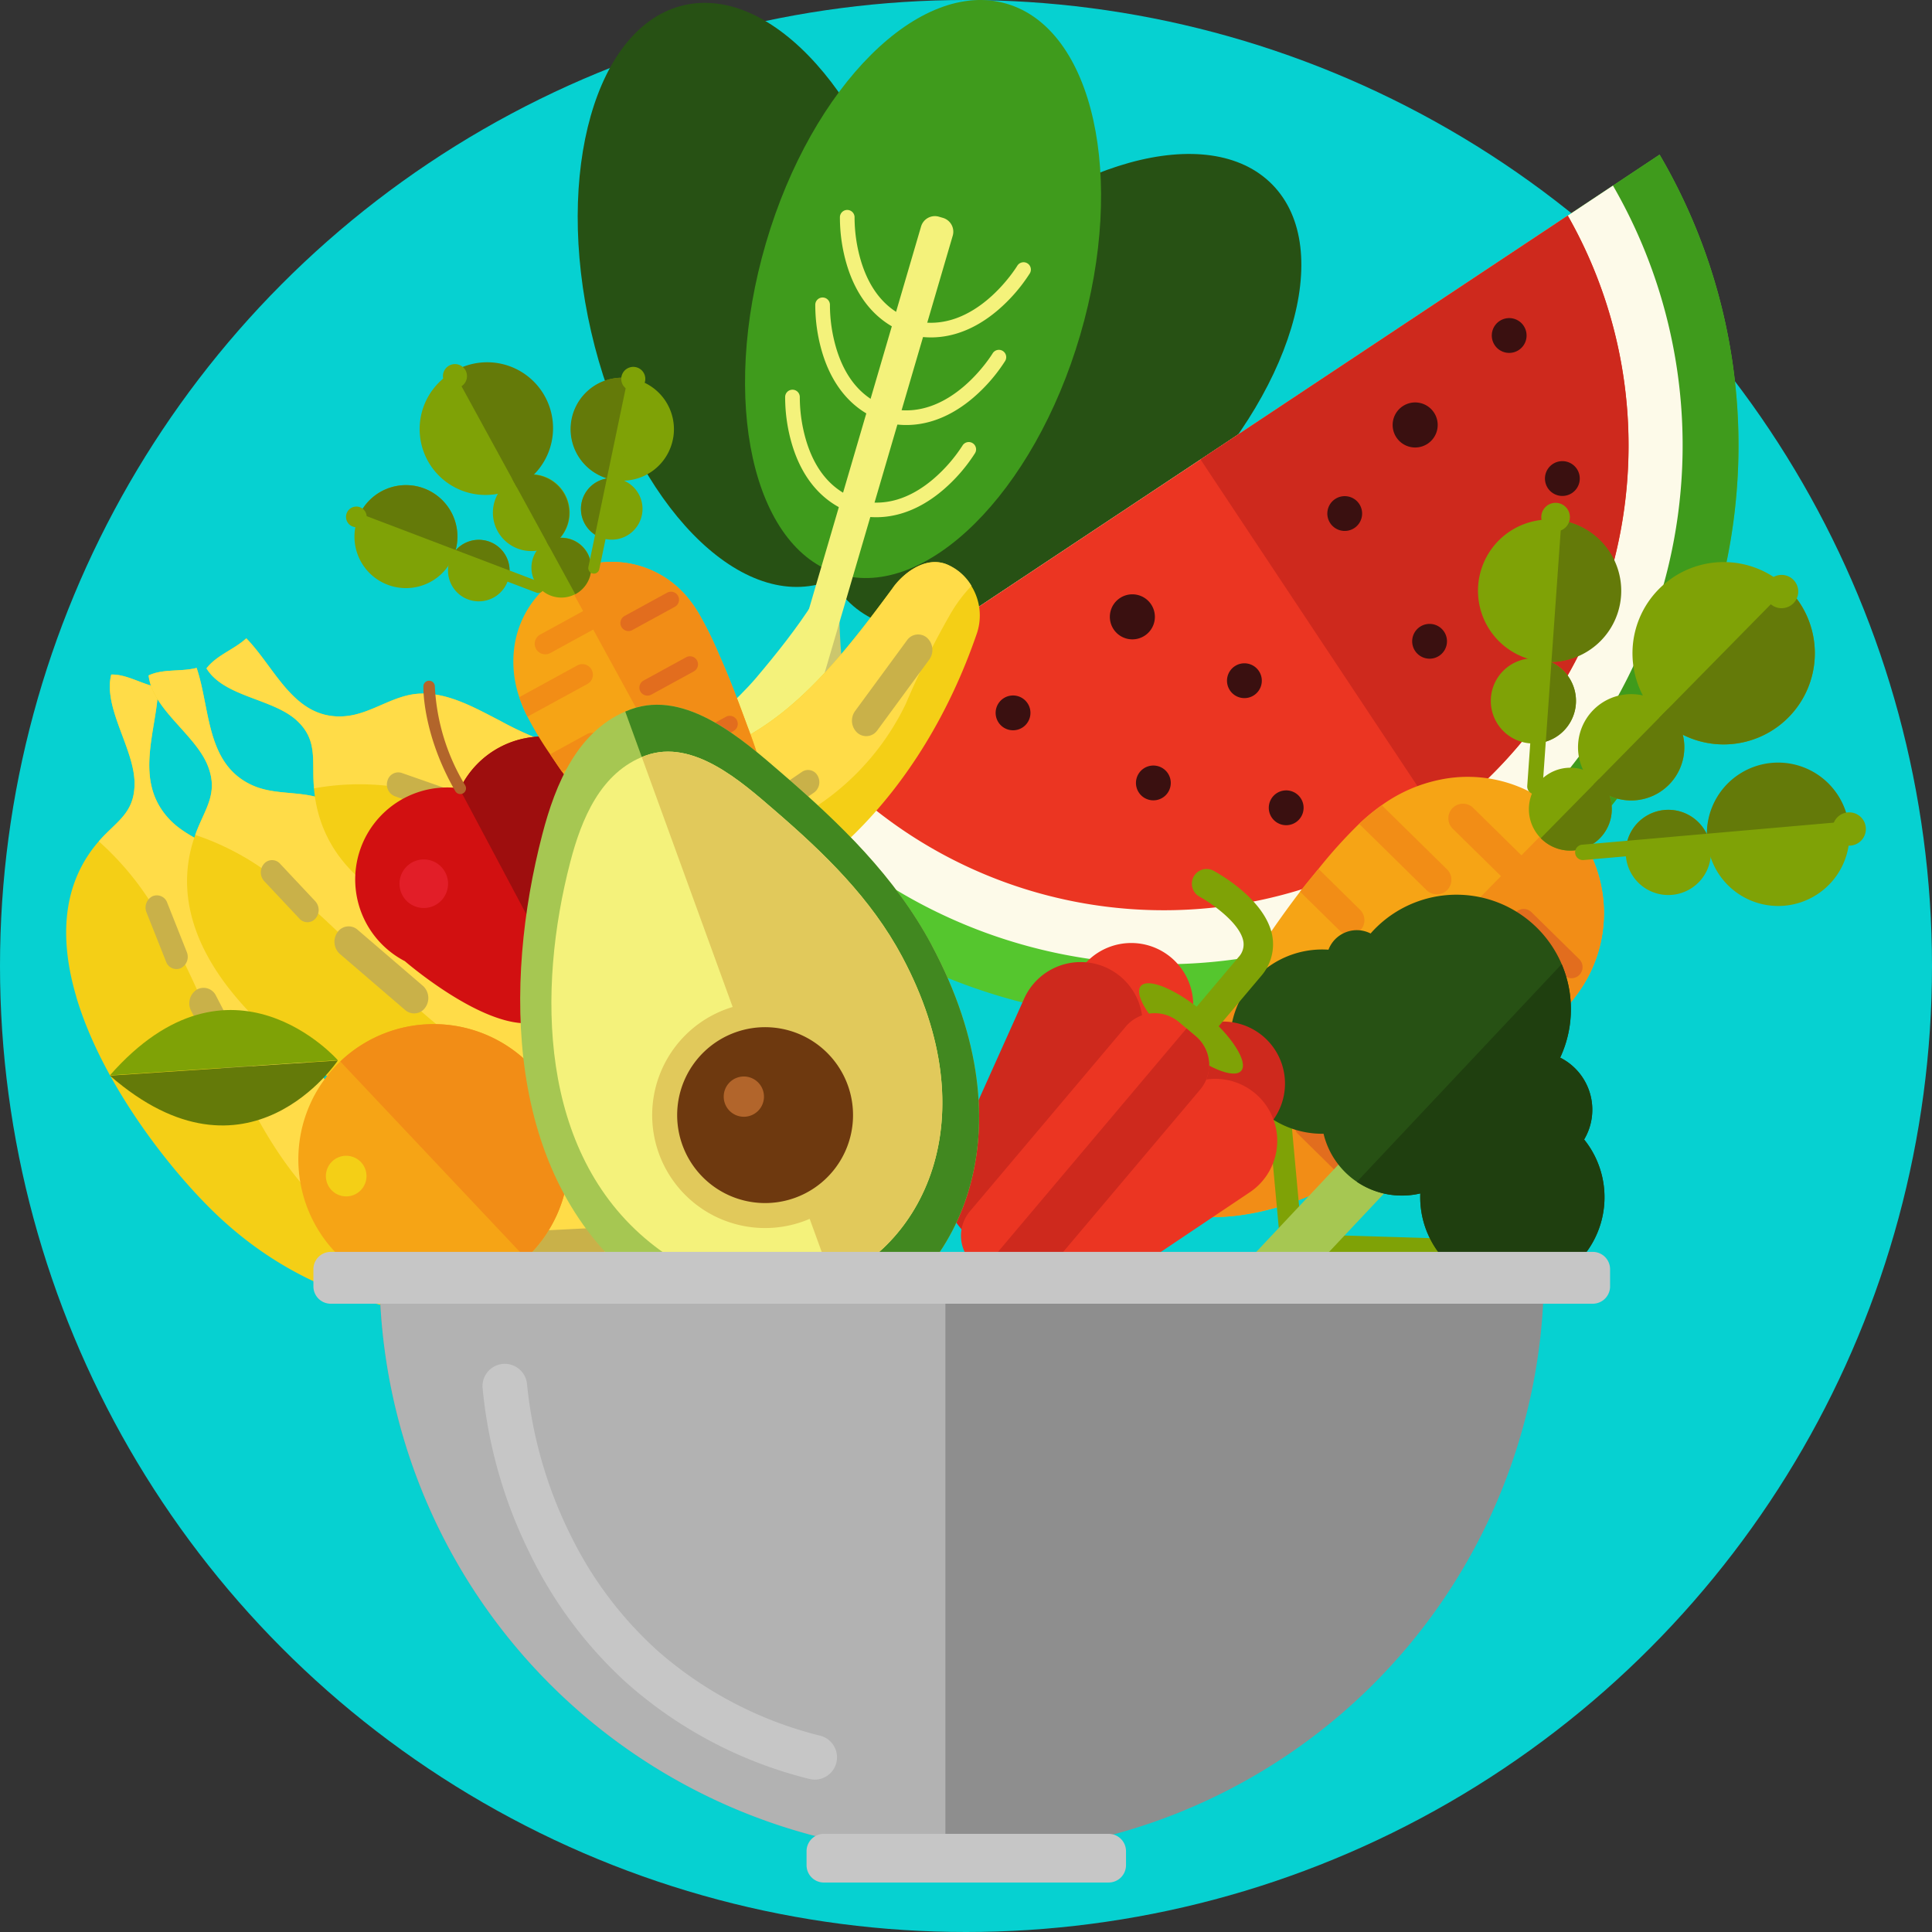 <svg xmlns="http://www.w3.org/2000/svg" xmlns:xlink="http://www.w3.org/1999/xlink" width="217" height="217" viewBox="0 0 217 217">
  <rect x="0" y="0" width="217" height="217" fill="#333333" stroke="none"/>
  <defs>
    <clipPath id="clip-path">
      <rect id="Rectángulo_345008" data-name="Rectángulo 345008" width="202.139" height="211.444" fill="none"/>
    </clipPath>
  </defs>
  <g id="Grupo_984345" data-name="Grupo 984345" transform="translate(-387 -9808)">
    <circle id="Elipse_5887" data-name="Elipse 5887" cx="108.5" cy="108.5" r="108.5" transform="translate(387 9808)" fill="#06d1d1"/>
    <g id="Grupo_984292" data-name="Grupo 984292" transform="translate(394.431 9808)">
      <g id="Grupo_984291" data-name="Grupo 984291" clip-path="url(#clip-path)">
        <path id="Trazado_725215" data-name="Trazado 725215" d="M124.475,57.245c-13.184,12.9-29.629,17.461-36.731,10.2s-2.172-23.6,11.011-36.5,29.629-17.461,36.732-10.2,2.172,23.6-11.012,36.5" fill="#275114"/>
        <path id="Trazado_725216" data-name="Trazado 725216" d="M58.964,37.25c4.14,17.971,15.52,30.69,25.418,28.41s14.566-18.7,10.427-36.667S79.289-1.7,69.391.583,54.824,19.279,58.964,37.25" fill="#275114"/>
        <path id="Trazado_725217" data-name="Trazado 725217" d="M113.894,37.634c-5.186,17.7-17.291,29.728-27.039,26.872S73.409,44.988,78.6,27.291,95.886-2.437,105.634.419s13.446,19.518,8.26,37.215" fill="#3f9b1c"/>
        <path id="Trazado_725218" data-name="Trazado 725218" d="M94.44,37.431l-.045-.014C91.183,36.275,88.869,33.64,87.7,29.8a18.664,18.664,0,0,1-.793-5.421.823.823,0,0,1,1.646.049,17.261,17.261,0,0,0,.735,4.937c1.025,3.348,2.928,5.537,5.654,6.506a.823.823,0,0,1-.506,1.565" fill="#f4f27b"/>
        <path id="Trazado_725219" data-name="Trazado 725219" d="M94.854,37.63a.823.823,0,0,1,.419-1.591c6.81,1.585,11.507-6.106,11.554-6.184a.823.823,0,1,1,1.412.846,18.679,18.679,0,0,1-3.593,4.137c-3.056,2.607-6.426,3.577-9.746,2.8l-.046-.012" fill="#f4f27b"/>
        <path id="Trazado_725220" data-name="Trazado 725220" d="M91.669,47.27a.4.4,0,0,1-.045-.015c-3.212-1.141-5.526-3.776-6.692-7.621a18.687,18.687,0,0,1-.792-5.421.823.823,0,0,1,1.646.049,17.264,17.264,0,0,0,.735,4.937c1.025,3.348,2.928,5.537,5.654,6.5a.823.823,0,0,1-.506,1.566" fill="#f4f27b"/>
        <path id="Trazado_725221" data-name="Trazado 725221" d="M92.084,47.469a.823.823,0,0,1,.419-1.591c6.81,1.585,11.507-6.106,11.554-6.184a.823.823,0,0,1,1.412.846,18.679,18.679,0,0,1-3.593,4.137c-3.056,2.607-6.426,3.577-9.746,2.8l-.046-.012" fill="#f4f27b"/>
        <path id="Trazado_725222" data-name="Trazado 725222" d="M88.285,57.627a.4.4,0,0,1-.045-.015c-3.212-1.141-5.526-3.776-6.691-7.621a18.668,18.668,0,0,1-.793-5.421.823.823,0,0,1,1.646.049,17.288,17.288,0,0,0,.735,4.937c1.025,3.348,2.928,5.537,5.654,6.505a.823.823,0,0,1-.506,1.566" fill="#f4f27b"/>
        <path id="Trazado_725223" data-name="Trazado 725223" d="M88.7,57.826a.823.823,0,0,1,.419-1.591c2.818.656,5.6-.16,8.271-2.425a17.28,17.28,0,0,0,3.283-3.76.823.823,0,0,1,1.412.847,18.679,18.679,0,0,1-3.593,4.137c-3.056,2.607-6.426,3.577-9.746,2.8l-.046-.012" fill="#f4f27b"/>
        <path id="Trazado_725224" data-name="Trazado 725224" d="M88.488,57.916c-.006.022-12.99,44.33-12.99,44.33-4.388-1.916-6.906-4.464-8.327-8.978C64.977,86.3,73.347,81.039,77.485,76.146c4.652-5.5,8.951-11.227,11-18.23" fill="#f4f27b"/>
        <path id="Trazado_725225" data-name="Trazado 725225" d="M88.253,57.844c-.006.022-12.989,44.33-12.989,44.33,4.728.756,8.223-.03,11.856-3.064,5.608-4.683,1.4-13.628.557-19.981-.947-7.141-1.476-14.282.576-21.285" fill="#ccc76d"/>
        <path id="Trazado_725226" data-name="Trazado 725226" d="M75.324,103.522l-.462-.135a1.617,1.617,0,0,1-1.093-2L96.024,25.433a1.617,1.617,0,0,1,2-1.094l.462.135a1.616,1.616,0,0,1,1.093,2L77.325,102.428a1.618,1.618,0,0,1-2,1.094" fill="#f4f27b"/>
        <path id="Trazado_725227" data-name="Trazado 725227" d="M71.578,88.684A64.559,64.559,0,0,0,178.971,17.369Z" fill="#55c62e"/>
        <path id="Trazado_725228" data-name="Trazado 725228" d="M127.03,51.861l33.7,50.744a64.561,64.561,0,0,0,18.244-85.236Z" fill="#3f9b1c"/>
        <path id="Trazado_725229" data-name="Trazado 725229" d="M76.815,85.206a58.283,58.283,0,0,0,96.919-64.36Z" fill="#fdfae9"/>
        <path id="Trazado_725230" data-name="Trazado 725230" d="M81.892,81.835a52.2,52.2,0,0,0,86.765-57.617Z" fill="#eb3522"/>
        <path id="Trazado_725231" data-name="Trazado 725231" d="M127.413,51.607,154.26,92.036a52.209,52.209,0,0,0,14.4-67.818Z" fill="#ce291d"/>
        <path id="Trazado_725232" data-name="Trazado 725232" d="M107.981,78.988a1.955,1.955,0,1,1-2.709-.547,1.956,1.956,0,0,1,2.709.547" fill="#3a1010"/>
        <path id="Trazado_725233" data-name="Trazado 725233" d="M133.968,75.375a1.955,1.955,0,1,1-2.71-.547,1.954,1.954,0,0,1,2.71.547" fill="#3a1010"/>
        <path id="Trazado_725234" data-name="Trazado 725234" d="M96.351,80.317a1.955,1.955,0,1,1-2.709-.547,1.956,1.956,0,0,1,2.709.547" fill="#3a1010"/>
        <path id="Trazado_725235" data-name="Trazado 725235" d="M163.705,36.6A1.954,1.954,0,1,1,161,36.055a1.954,1.954,0,0,1,2.709.547" fill="#3a1010"/>
        <path id="Trazado_725236" data-name="Trazado 725236" d="M169.68,52.667a1.955,1.955,0,1,1-2.709-.547,1.956,1.956,0,0,1,2.709.547" fill="#3a1010"/>
        <path id="Trazado_725237" data-name="Trazado 725237" d="M154.766,70.949a1.954,1.954,0,1,1-2.709-.547,1.954,1.954,0,0,1,2.709.547" fill="#3a1010"/>
        <path id="Trazado_725238" data-name="Trazado 725238" d="M145.235,56.6a1.954,1.954,0,1,1-2.709-.547,1.956,1.956,0,0,1,2.709.547" fill="#3a1010"/>
        <path id="Trazado_725239" data-name="Trazado 725239" d="M123.743,86.858a1.955,1.955,0,1,1-2.711-.547,1.957,1.957,0,0,1,2.711.547" fill="#3a1010"/>
        <path id="Trazado_725240" data-name="Trazado 725240" d="M138.661,89.649a1.955,1.955,0,1,1-2.71-.547,1.954,1.954,0,0,1,2.71.547" fill="#3a1010"/>
        <path id="Trazado_725241" data-name="Trazado 725241" d="M121.862,67.884a2.529,2.529,0,1,1-3.506-.708,2.528,2.528,0,0,1,3.506.708" fill="#3a1010"/>
        <path id="Trazado_725242" data-name="Trazado 725242" d="M153.626,46.331a2.53,2.53,0,1,1-3.506-.707,2.53,2.53,0,0,1,3.506.707" fill="#3a1010"/>
        <path id="Trazado_725243" data-name="Trazado 725243" d="M1.148,111.986C-.762,105.551-.559,99.178,3.836,94.3c1.9-2.106,3.883-3.044,3.846-6.383C7.639,84.064,4.126,79.5,5.065,75.763c1.8-.037,3.487,1.136,5.286,1.432-.169,4.939-2.844,10.478,1.238,14.82,2.109,2.242,5.215,2.819,7.269,5.167,2.215,2.531,2.988,6.133,3.839,9.388a45.2,45.2,0,0,0,7.309,16.1c8.163,10.712,20.2,10.659,32.01,10.095,1.542-.152,4.924.386,5.91,3.226a6.3,6.3,0,0,1-3.3,7.9c-15.974,6.532-34.044,5.248-47.332-7.093-5.37-4.986-13.23-14.968-16.151-24.807" fill="#f4cf16"/>
        <path id="Trazado_725244" data-name="Trazado 725244" d="M64.514,139.936A79.953,79.953,0,0,0,54,142.525c-8.187,2.252-17.076-.3-23.742-5.781-5.385-4.43-8.867-10.832-11.84-17.286-2.884-6.258-5.4-12.787-9.18-18.5A32.664,32.664,0,0,0,3.668,94.5c.056-.065.111-.131.168-.195,1.9-2.106,3.883-3.044,3.846-6.383C7.639,84.065,4.126,79.5,5.065,75.764c1.8-.037,3.487,1.136,5.286,1.432-.17,4.938-2.844,10.478,1.238,14.819,2.109,2.242,5.214,2.82,7.269,5.167,2.215,2.532,2.987,6.134,3.839,9.388a45.177,45.177,0,0,0,7.309,16.1c8.163,10.712,20.2,10.659,32.01,10.1,1.542-.152,4.923.386,5.91,3.226a6.586,6.586,0,0,1,.142,3.834,13.683,13.683,0,0,0-3.554.113" fill="#ffdc48"/>
        <path id="Trazado_725245" data-name="Trazado 725245" d="M14.038,113.536l4.6,8.857a1.54,1.54,0,0,0,2.18.66,1.823,1.823,0,0,0,.608-2.365l-4.6-8.856a1.541,1.541,0,0,0-2.18-.661,1.823,1.823,0,0,0-.608,2.365" fill="#c9b149"/>
        <path id="Trazado_725246" data-name="Trazado 725246" d="M49.849,141.873l9.36-.471a1.692,1.692,0,0,0,1.524-1.814,1.661,1.661,0,0,0-1.672-1.654l-9.36.471a1.691,1.691,0,0,0-1.524,1.814,1.661,1.661,0,0,0,1.672,1.654" fill="#c9b149"/>
        <path id="Trazado_725247" data-name="Trazado 725247" d="M34.989,138.943l5.329,1.729a1.257,1.257,0,0,0,1.577-.923,1.4,1.4,0,0,0-.851-1.71l-5.329-1.729a1.257,1.257,0,0,0-1.577.923,1.4,1.4,0,0,0,.851,1.71" fill="#c9b149"/>
        <path id="Trazado_725248" data-name="Trazado 725248" d="M9.024,102.477l2.2,5.543a1.234,1.234,0,0,0,1.664.718,1.425,1.425,0,0,0,.662-1.806l-2.2-5.543a1.234,1.234,0,0,0-1.664-.718,1.425,1.425,0,0,0-.662,1.806" fill="#c9b149"/>
        <path id="Trazado_725249" data-name="Trazado 725249" d="M18.267,111c-4.012-5.172-6.047-11.155-3.678-17.472,1.024-2.729,2.532-4.411,1.334-7.487-1.385-3.552-6.228-6.333-6.662-10.179,1.657-.775,3.624-.38,5.393-.845,1.565,4.641,1.021,10.867,6.313,13.21,2.734,1.211,5.81.47,8.53,1.8,2.934,1.434,4.905,4.451,6.828,7.114,3.428,4.746,7.448,9.033,12.38,11.9,11.291,6.565,22.414,1.575,33.15-3.8,1.375-.774,4.692-1.664,6.6.56a6.5,6.5,0,0,1-.3,8.664c-12.509,12.6-29.683,18.833-46.286,12.865-6.71-2.412-17.468-8.425-23.6-16.333" fill="#f4cf16"/>
        <path id="Trazado_725250" data-name="Trazado 725250" d="M86.669,110.858a85.915,85.915,0,0,0-8.829,6.712,26.612,26.612,0,0,1-23.993,4.395c-6.529-1.889-11.985-6.386-16.987-11.139-4.852-4.609-9.456-9.621-14.949-13.354a29.879,29.879,0,0,0-7.41-3.695c.03-.083.057-.166.088-.249,1.024-2.729,2.532-4.411,1.334-7.487-1.385-3.552-6.228-6.333-6.662-10.179,1.657-.775,3.624-.38,5.393-.845,1.565,4.641,1.02,10.867,6.312,13.21,2.735,1.21,5.812.469,8.532,1.8,2.933,1.434,4.9,4.45,6.827,7.114,3.428,4.746,7.448,9.032,12.38,11.9,11.291,6.565,22.413,1.575,33.149-3.8,1.375-.774,4.693-1.664,6.6.56a6.36,6.36,0,0,1,1.468,3.491,14.246,14.246,0,0,0-3.25,1.563" fill="#ffdc48"/>
        <path id="Trazado_725251" data-name="Trazado 725251" d="M30.739,107.143l7.347,6.31a1.52,1.52,0,0,0,2.247-.284,1.841,1.841,0,0,0-.261-2.438l-7.347-6.31a1.52,1.52,0,0,0-2.247.284,1.841,1.841,0,0,0,.261,2.438" fill="#c9b149"/>
        <path id="Trazado_725252" data-name="Trazado 725252" d="M73.769,118.672l8.5-4.278a1.808,1.808,0,0,0,.778-2.306,1.554,1.554,0,0,0-2.125-.844l-8.5,4.279a1.806,1.806,0,0,0-.778,2.305,1.554,1.554,0,0,0,2.125.844" fill="#c9b149"/>
        <path id="Trazado_725253" data-name="Trazado 725253" d="M58.992,122.06l5.536-.587a1.353,1.353,0,0,0,1.138-1.5,1.3,1.3,0,0,0-1.384-1.234l-5.536.588a1.353,1.353,0,0,0-1.138,1.5,1.3,1.3,0,0,0,1.384,1.234" fill="#c9b149"/>
        <path id="Trazado_725254" data-name="Trazado 725254" d="M22.241,98.965l3.971,4.227A1.2,1.2,0,0,0,28,103.173a1.462,1.462,0,0,0-.017-1.943L24.015,97a1.2,1.2,0,0,0-1.791.019,1.462,1.462,0,0,0,.017,1.943" fill="#c9b149"/>
        <path id="Trazado_725255" data-name="Trazado 725255" d="M38.312,102.12c-5.721-2.677-10.009-7.04-10.5-13.838-.21-2.938.445-5.175-1.9-7.343-2.7-2.505-8.181-2.64-10.156-5.868,1.163-1.5,3.084-2.1,4.474-3.374,3.314,3.39,5.4,9.221,11.095,8.747,2.944-.245,5.39-2.4,8.371-2.533,3.214-.142,6.221,1.6,9.04,3.046a37.743,37.743,0,0,0,15.979,4.63C77.528,85.975,85.417,76.112,92.8,66.1c.91-1.36,3.51-3.767,6.129-2.7a6.3,6.3,0,0,1,3.31,7.891c-5.988,17.345-18.776,31.255-36.086,33.98-6.995,1.1-19.095.948-27.843-3.145" fill="#f4cf16"/>
        <path id="Trazado_725256" data-name="Trazado 725256" d="M99.422,68.779A95.643,95.643,0,0,0,94.3,79.069a28.732,28.732,0,0,1-19.644,15.58c-6.618,1.481-13.351.109-19.786-1.712-6.24-1.766-12.424-4.013-18.876-4.684a28.592,28.592,0,0,0-8.151.295c-.007-.089-.017-.177-.023-.266-.211-2.938.444-5.175-1.9-7.343-2.7-2.5-8.182-2.64-10.156-5.868,1.162-1.5,3.083-2.1,4.473-3.374,3.314,3.39,5.4,9.222,11.1,8.747,2.944-.245,5.389-2.4,8.37-2.533,3.214-.142,6.221,1.6,9.04,3.046a37.763,37.763,0,0,0,15.979,4.631c12.805.387,20.694-9.476,28.08-19.492.91-1.359,3.509-3.766,6.128-2.7a5.738,5.738,0,0,1,2.754,2.409,15.883,15.883,0,0,0-2.262,2.976" fill="#ffdc48"/>
        <path id="Trazado_725257" data-name="Trazado 725257" d="M47.874,92.615l9.173,2.075a1.612,1.612,0,0,0,1.893-1.345,1.745,1.745,0,0,0-1.24-2.054l-9.173-2.075a1.613,1.613,0,0,0-1.893,1.345,1.745,1.745,0,0,0,1.24,2.054" fill="#c9b149"/>
        <path id="Trazado_725258" data-name="Trazado 725258" d="M91.11,82.03l5.837-7.953a1.844,1.844,0,0,0-.256-2.44,1.521,1.521,0,0,0-2.248.277l-5.836,7.953a1.844,1.844,0,0,0,.255,2.44,1.521,1.521,0,0,0,2.248-.277" fill="#c9b149"/>
        <path id="Trazado_725259" data-name="Trazado 725259" d="M79.293,92.235,84,89.022a1.449,1.449,0,0,0,.4-1.9,1.214,1.214,0,0,0-1.747-.432l-4.709,3.213a1.45,1.45,0,0,0-.4,1.9,1.213,1.213,0,0,0,1.746.432" fill="#c9b149"/>
        <path id="Trazado_725260" data-name="Trazado 725260" d="M36.9,89.428l5.294,1.852a1.253,1.253,0,0,0,1.6-.887,1.406,1.406,0,0,0-.817-1.729l-5.295-1.852a1.253,1.253,0,0,0-1.594.886,1.406,1.406,0,0,0,.817,1.73" fill="#c9b149"/>
        <path id="Trazado_725261" data-name="Trazado 725261" d="M81.844,116.814l8.651,23.8a12.681,12.681,0,0,0-8.651-23.8" fill="#c9b149"/>
        <path id="Trazado_725262" data-name="Trazado 725262" d="M163.14,118.219c-3,2.6-6.153,5.009-9.324,7.391a69.041,69.041,0,0,1-14.189,8.705,34.531,34.531,0,0,1-3.415,1.236,26.821,26.821,0,0,1-4.77.993c-1.434.158-5.42.523-6.53-.932a6.845,6.845,0,0,1-1.025-3.216c-.724-5.82,2.05-11.9,4.763-16.848q.216-.394.442-.8c.53-.949,1.094-1.932,1.688-2.934a116.182,116.182,0,0,1,7.812-11.663q.5-.638.985-1.237l1.083-1.324a53.657,53.657,0,0,1,4.566-5.059,23.444,23.444,0,0,1,2.542-2.095,17.059,17.059,0,0,1,6.656-2.886,15.3,15.3,0,0,1,15.935,23.174,19.606,19.606,0,0,1-1.995,2.6,57.027,57.027,0,0,1-5.224,4.892" fill="#f6a415"/>
        <path id="Trazado_725263" data-name="Trazado 725263" d="M163.14,118.219c-3,2.6-6.153,5.009-9.324,7.391a96.481,96.481,0,0,1-8.05,5.535q-1.113.672-2.254,1.29a33.361,33.361,0,0,1-12.07,4.109c-1.434.158-5.42.523-6.53-.932-.049-.065-.1-.133-.141-.2l43.195-43.928c.059.055.117.109.175.166a15.282,15.282,0,0,1,2.218,19.076,19.606,19.606,0,0,1-1.995,2.6,57.027,57.027,0,0,1-5.224,4.892" fill="#f28d16"/>
        <path id="Trazado_725264" data-name="Trazado 725264" d="M155.121,99.964a1.645,1.645,0,0,1-2.317.02l-7.578-7.452a23.552,23.552,0,0,1,2.542-2.094l7.332,7.21a1.642,1.642,0,0,1,.021,2.316" fill="#f28d16"/>
        <path id="Trazado_725265" data-name="Trazado 725265" d="M163.6,96.211l-5.562-5.469a1.638,1.638,0,0,0-2.3,2.336l5.562,5.469Z" fill="#f28d16"/>
        <path id="Trazado_725266" data-name="Trazado 725266" d="M145.35,104.5a1.642,1.642,0,0,1-2.316.018l-4.442-4.367c.331-.425.658-.838.985-1.237l1.083-1.324,4.67,4.593a1.643,1.643,0,0,1,.02,2.317" fill="#f28d16"/>
        <path id="Trazado_725267" data-name="Trazado 725267" d="M146.563,113.536,141,108.067a1.638,1.638,0,0,0-2.3,2.336l5.562,5.469Z" fill="#f28d16"/>
        <path id="Trazado_725268" data-name="Trazado 725268" d="M135.408,118.665a1.641,1.641,0,0,1-2.314.019l-4-3.935c.53-.949,1.094-1.932,1.687-2.934l4.611,4.534a1.643,1.643,0,0,1,.018,2.316" fill="#f28d16"/>
        <path id="Trazado_725269" data-name="Trazado 725269" d="M132.765,127.568l-2.5-2.462a1.638,1.638,0,0,0-2.3,2.336l2.5,2.462Z" fill="#f28d16"/>
        <path id="Trazado_725270" data-name="Trazado 725270" d="M168.216,109.536l-5.376-5.286a1.251,1.251,0,1,1,1.754-1.784l5.376,5.287a1.251,1.251,0,0,1-1.754,1.783" fill="#e26d1e"/>
        <path id="Trazado_725271" data-name="Trazado 725271" d="M159.453,115.256l-5.376-5.286a1.251,1.251,0,0,1,1.754-1.784l5.376,5.287a1.251,1.251,0,0,1-1.754,1.783" fill="#e26d1e"/>
        <path id="Trazado_725272" data-name="Trazado 725272" d="M152.377,123.86,147,118.574a1.251,1.251,0,1,1,1.754-1.784l5.376,5.287a1.251,1.251,0,0,1-1.754,1.783" fill="#e26d1e"/>
        <path id="Trazado_725273" data-name="Trazado 725273" d="M145.766,131.145q-1.113.672-2.254,1.29l-5.156-5.07a1.25,1.25,0,0,1,1.753-1.783Z" fill="#e26d1e"/>
        <path id="Trazado_725274" data-name="Trazado 725274" d="M193.47,80.552a10.241,10.241,0,1,1-.122-14.483,10.241,10.241,0,0,1,.122,14.483" fill="#7fa206"/>
        <path id="Trazado_725275" data-name="Trazado 725275" d="M180.037,88.121a5.97,5.97,0,1,1-.071-8.443,5.97,5.97,0,0,1,.071,8.443" fill="#7fa206"/>
        <path id="Trazado_725276" data-name="Trazado 725276" d="M172.266,94.149a4.655,4.655,0,1,1-.055-6.584,4.656,4.656,0,0,1,.055,6.584" fill="#7fa206"/>
        <path id="Trazado_725277" data-name="Trazado 725277" d="M158.629,65.421a8,8,0,1,0,8.883-7.015,8,8,0,0,0-8.883,7.015" fill="#7fa206"/>
        <path id="Trazado_725278" data-name="Trazado 725278" d="M160.047,78.166a4.784,4.784,0,1,0,5.31-4.193,4.785,4.785,0,0,0-5.31,4.193" fill="#7fa206"/>
        <path id="Trazado_725279" data-name="Trazado 725279" d="M193.348,66.069c-.019-.019-.04-.036-.059-.055l-14.358,14.6c.019.019.036.039.056.058a10.241,10.241,0,0,0,14.361-14.605" fill="#647a09"/>
        <path id="Trazado_725280" data-name="Trazado 725280" d="M179.966,79.678c-.019-.019-.039-.037-.059-.055l-8.369,8.51c.019.02.037.04.056.059a5.97,5.97,0,1,0,8.372-8.514" fill="#647a09"/>
        <path id="Trazado_725281" data-name="Trazado 725281" d="M172.211,87.565c-.019-.019-.04-.037-.059-.055l-6.526,6.636c.019.019.037.039.057.058a4.655,4.655,0,0,0,6.528-6.639" fill="#647a09"/>
        <path id="Trazado_725282" data-name="Trazado 725282" d="M166.651,63.89a47.423,47.423,0,0,1-.365,10.462,8,8,0,0,0,1.226-15.946c-.142-.017-.284-.029-.425-.038.425.038-.707,3.731-.436,5.522" fill="#647a09"/>
        <path id="Trazado_725283" data-name="Trazado 725283" d="M169.55,79.282a4.784,4.784,0,0,0-3.243-5.1c-.387,3.111-.906,6.182-1.205,9.315a4.786,4.786,0,0,0,4.448-4.216" fill="#647a09"/>
        <path id="Trazado_725284" data-name="Trazado 725284" d="M164.969,89.2l-.062,0a.865.865,0,0,1-.8-.924l2.119-29.968a.864.864,0,0,1,1.724.122L165.83,88.4a.864.864,0,0,1-.861.8" fill="#7fa206"/>
        <path id="Trazado_725285" data-name="Trazado 725285" d="M193.36,101.688a8,8,0,1,1,6.865-9,8,8,0,0,1-6.865,9" fill="#7fa206"/>
        <path id="Trazado_725286" data-name="Trazado 725286" d="M180.594,100.485a4.784,4.784,0,1,1,4.1-5.38,4.785,4.785,0,0,1-4.1,5.38" fill="#7fa206"/>
        <path id="Trazado_725287" data-name="Trazado 725287" d="M194.756,93.641a47.373,47.373,0,0,0-10.455.542,8,8,0,0,1,15.924-1.495c.019.142.034.283.045.425-.045-.425-3.718.769-5.514.528" fill="#647a09"/>
        <path id="Trazado_725288" data-name="Trazado 725288" d="M179.318,91a4.787,4.787,0,0,1,5.153,3.157c-3.1.439-6.166,1.01-9.295,1.361A4.788,4.788,0,0,1,179.318,91" fill="#647a09"/>
        <path id="Trazado_725289" data-name="Trazado 725289" d="M170.341,96.6a.865.865,0,0,1-.074-1.726L200.2,92.251a.865.865,0,1,1,.151,1.723L170.417,96.6c-.025,0-.051,0-.076,0" fill="#7fa206"/>
        <path id="Trazado_725290" data-name="Trazado 725290" d="M166.165,59.229h0a1.607,1.607,0,1,1,2.272-.019,1.611,1.611,0,0,1-2.272.019" fill="#7fa206"/>
        <path id="Trazado_725291" data-name="Trazado 725291" d="M191.363,67.777h0a1.871,1.871,0,1,1,2.646-.022,1.876,1.876,0,0,1-2.646.022" fill="#7fa206"/>
        <path id="Trazado_725292" data-name="Trazado 725292" d="M198.958,94.447h0a1.871,1.871,0,1,1,2.646-.022,1.876,1.876,0,0,1-2.646.022" fill="#7fa206"/>
        <path id="Trazado_725293" data-name="Trazado 725293" d="M137.509,139.793a1.249,1.249,0,0,1-1.242-1.135L134.995,124.8a1.249,1.249,0,0,1,2.488-.229l1.271,13.86a1.248,1.248,0,0,1-1.129,1.358c-.039,0-.078.005-.116.005" fill="#7fa206"/>
        <path id="Trazado_725294" data-name="Trazado 725294" d="M155.353,141.631h-.039l-13.911-.424a1.249,1.249,0,0,1,.076-2.5l13.911.425a1.249,1.249,0,0,1-.037,2.5" fill="#7fa206"/>
        <path id="Trazado_725295" data-name="Trazado 725295" d="M130.126,148.727h0a2.988,2.988,0,0,1-.128-4.211l16.982-18.051a2.979,2.979,0,1,1,4.339,4.082L134.337,148.6a2.988,2.988,0,0,1-4.211.128" fill="#a6c752"/>
        <path id="Trazado_725296" data-name="Trazado 725296" d="M170.5,127.982a6.548,6.548,0,0,0-2.693-9.191,12.858,12.858,0,0,0-21.018-14.248c-.094.1-.183.2-.274.306a3.406,3.406,0,0,0-4.733,1.82,10.349,10.349,0,1,0-.552,20.673,9.04,9.04,0,0,0,10.865,6.7,10.349,10.349,0,1,0,18.4-6.061" fill="#275114"/>
        <path id="Trazado_725297" data-name="Trazado 725297" d="M170.5,127.982a6.548,6.548,0,0,0-2.693-9.191,12.9,12.9,0,0,0,.167-10.5l-23,24.449a9.047,9.047,0,0,0,7.123,1.307,10.349,10.349,0,1,0,18.4-6.061" fill="#1f3f0f"/>
        <path id="Trazado_725298" data-name="Trazado 725298" d="M52.317,119.794a15.188,15.188,0,1,1-21.47-.63,15.189,15.189,0,0,1,21.47.63" fill="#f6a415"/>
        <path id="Trazado_725299" data-name="Trazado 725299" d="M30.846,119.164c-.02.018-.037.038-.057.057l20.838,22.1c.02-.019.04-.036.06-.054a15.188,15.188,0,0,0-20.841-22.1" fill="#f28d16"/>
        <path id="Trazado_725300" data-name="Trazado 725300" d="M33.112,130.531a2.281,2.281,0,1,1-3.224-.094,2.281,2.281,0,0,1,3.224.094" fill="#f4cf16"/>
        <path id="Trazado_725301" data-name="Trazado 725301" d="M4.915,120.813l25.6-1.7s-10.093,15.22-25.6,1.7" fill="#647a09"/>
        <path id="Trazado_725302" data-name="Trazado 725302" d="M4.913,120.781l25.6-1.7s-12.018-13.751-25.6,1.7" fill="#7fa206"/>
        <path id="Trazado_725303" data-name="Trazado 725303" d="M40.314,98.86A2.564,2.564,0,1,1,36.845,97.8a2.566,2.566,0,0,1,3.469,1.059" fill="#ed2f42"/>
        <path id="Trazado_725304" data-name="Trazado 725304" d="M62.675,88.2a10.335,10.335,0,0,0-18.423.349,10.335,10.335,0,0,0-6.212,19.406h0s8.607,7.463,14.155,6.953c0,0,3.178-.569,4.577-2.346,2.255-.168,4.5-2.487,4.5-2.487,2.793-3.424,2.5-11.247,2.258-14.335a10.3,10.3,0,0,0-.855-7.54" fill="#d21011"/>
        <path id="Trazado_725305" data-name="Trazado 725305" d="M48.695,83.936a10.287,10.287,0,0,0-4.442,4.615c-.032-.005-.064-.008-.1-.012l12.78,24.009c2.2-.264,4.336-2.47,4.336-2.47,2.792-3.425,2.5-11.248,2.258-14.336A10.334,10.334,0,0,0,48.695,83.936" fill="#9e0e0e"/>
        <path id="Trazado_725306" data-name="Trazado 725306" d="M42.575,97.977a2.727,2.727,0,1,1-3.688-1.126,2.726,2.726,0,0,1,3.688,1.126" fill="#e21e28"/>
        <path id="Trazado_725307" data-name="Trazado 725307" d="M44.268,89.189a.644.644,0,0,1-.559-.323c-3.684-6.394-3.593-11.583-3.587-11.8a.645.645,0,0,1,1.289.033,23.649,23.649,0,0,0,3.415,11.123.645.645,0,0,1-.558.967" fill="#b2652b"/>
        <path id="Trazado_725308" data-name="Trazado 725308" d="M73.313,73.476c1.173,2.615,2.18,5.3,3.166,7.99A49.942,49.942,0,0,1,79.538,93.1a25.087,25.087,0,0,1,.142,2.62,19.458,19.458,0,0,1-.309,3.506c-.19,1.025-.77,3.857-2.007,4.321a4.944,4.944,0,0,1-2.438.038c-4.176-.714-7.8-3.9-10.657-6.81-.153-.154-.3-.312-.46-.472-.546-.565-1.108-1.16-1.677-1.78A84.048,84.048,0,0,1,55.7,86.682q-.337-.476-.65-.939l-.689-1.025A38.5,38.5,0,0,1,51.812,80.5a16.922,16.922,0,0,1-.919-2.195,12.312,12.312,0,0,1-.606-5.205A11.054,11.054,0,0,1,69.638,66.92a14.29,14.29,0,0,1,1.382,1.922,41.005,41.005,0,0,1,2.293,4.634" fill="#f6a415"/>
        <path id="Trazado_725309" data-name="Trazado 725309" d="M73.313,73.476c1.173,2.615,2.18,5.3,3.166,7.99a70.14,70.14,0,0,1,2.148,6.723c.154.606.3,1.215.421,1.828a24.084,24.084,0,0,1,.323,9.2c-.19,1.025-.77,3.857-2.007,4.321-.055.02-.112.038-.168.056L55.831,64.559l.152-.086A11.04,11.04,0,0,1,69.638,66.92a14.29,14.29,0,0,1,1.382,1.922,41.005,41.005,0,0,1,2.293,4.634" fill="#f28d16"/>
        <path id="Trazado_725310" data-name="Trazado 725310" d="M59.016,75.212a1.173,1.173,0,0,1,.1.9,1.185,1.185,0,0,1-.566.707L51.812,80.5a16.916,16.916,0,0,1-.918-2.195l6.516-3.566a1.187,1.187,0,0,1,1.606.469" fill="#f28d16"/>
        <path id="Trazado_725311" data-name="Trazado 725311" d="M58.189,68.566l-4.943,2.705a1.183,1.183,0,0,0,1.136,2.076l4.943-2.705Z" fill="#f28d16"/>
        <path id="Trazado_725312" data-name="Trazado 725312" d="M60.115,82.916a1.185,1.185,0,0,1-.471,1.605L55.7,86.681q-.337-.474-.65-.939l-.689-1.024,4.15-2.272a1.187,1.187,0,0,1,1.607.47" fill="#f28d16"/>
        <path id="Trazado_725313" data-name="Trazado 725313" d="M66.616,83.962l-4.943,2.705a1.183,1.183,0,1,0,1.136,2.076l4.943-2.7Z" fill="#f28d16"/>
        <path id="Trazado_725314" data-name="Trazado 725314" d="M67.835,92.747a1.187,1.187,0,0,1-.469,1.6L63.809,96.3c-.546-.565-1.108-1.16-1.677-1.779l4.1-2.243a1.187,1.187,0,0,1,1.6.471" fill="#f28d16"/>
        <path id="Trazado_725315" data-name="Trazado 725315" d="M73.44,96.433l-2.225,1.218a1.183,1.183,0,1,0,1.136,2.075l2.225-1.217Z" fill="#f28d16"/>
        <path id="Trazado_725316" data-name="Trazado 725316" d="M68.368,68.154l-4.777,2.615a.9.9,0,1,1-.868-1.585L67.5,66.569a.9.9,0,1,1,.867,1.585" fill="#e26d1e"/>
        <path id="Trazado_725317" data-name="Trazado 725317" d="M70.5,75.408l-4.777,2.614a.9.9,0,1,1-.868-1.584l4.778-2.615a.9.9,0,0,1,.867,1.585" fill="#e26d1e"/>
        <path id="Trazado_725318" data-name="Trazado 725318" d="M74.968,82.1l-4.777,2.616a.9.9,0,1,1-.868-1.585L74.1,80.512a.9.9,0,1,1,.867,1.584" fill="#e26d1e"/>
        <path id="Trazado_725319" data-name="Trazado 725319" d="M78.627,88.189q.232.909.422,1.828l-4.583,2.508A.9.9,0,0,1,73.6,90.94Z" fill="#e26d1e"/>
        <path id="Trazado_725320" data-name="Trazado 725320" d="M53.594,44.641A7.4,7.4,0,1,1,43.553,41.7a7.4,7.4,0,0,1,10.041,2.938" fill="#7fa206"/>
        <path id="Trazado_725321" data-name="Trazado 725321" d="M56.025,55.51A4.313,4.313,0,1,1,50.172,53.8a4.312,4.312,0,0,1,5.853,1.713" fill="#7fa206"/>
        <path id="Trazado_725322" data-name="Trazado 725322" d="M58.572,62.142a3.363,3.363,0,1,1-4.564-1.336,3.362,3.362,0,0,1,4.564,1.336" fill="#7fa206"/>
        <path id="Trazado_725323" data-name="Trazado 725323" d="M35.86,65.578a5.782,5.782,0,1,0-3-7.607,5.781,5.781,0,0,0,3,7.607" fill="#7fa206"/>
        <path id="Trazado_725324" data-name="Trazado 725324" d="M44.969,67.257a3.456,3.456,0,1,0-1.792-4.547,3.455,3.455,0,0,0,1.792,4.547" fill="#7fa206"/>
        <path id="Trazado_725325" data-name="Trazado 725325" d="M43.553,41.7c-.017.009-.033.02-.051.029l7.1,12.977c.017-.009.035-.017.052-.027a7.4,7.4,0,1,0-7.1-12.979" fill="#647a09"/>
        <path id="Trazado_725326" data-name="Trazado 725326" d="M50.172,53.8l-.051.029,4.14,7.564.052-.027A4.313,4.313,0,0,0,50.172,53.8" fill="#647a09"/>
        <path id="Trazado_725327" data-name="Trazado 725327" d="M54.008,60.807l-.051.029,3.228,5.9c.017-.009.035-.017.052-.027a3.363,3.363,0,0,0-3.229-5.9" fill="#647a09"/>
        <path id="Trazado_725328" data-name="Trazado 725328" d="M36.475,59.711a34.291,34.291,0,0,1,7.159,2.436,5.781,5.781,0,0,0-10.772-4.176c-.041.1-.079.191-.115.286.115-.286,2.433,1.268,3.728,1.454" fill="#647a09"/>
        <path id="Trazado_725329" data-name="Trazado 725329" d="M47.724,60.918a3.457,3.457,0,0,0-4.2,1.179c2.071.917,4.086,1.916,6.19,2.777a3.456,3.456,0,0,0-1.987-3.956" fill="#647a09"/>
        <path id="Trazado_725330" data-name="Trazado 725330" d="M53.029,66.6a.618.618,0,0,1-.222-.041L32.525,58.841a.625.625,0,1,1,.444-1.168l20.282,7.72a.624.624,0,0,1-.222,1.208" fill="#7fa206"/>
        <path id="Trazado_725331" data-name="Trazado 725331" d="M68.188,49.128A5.782,5.782,0,1,1,63.4,42.5a5.784,5.784,0,0,1,4.792,6.626" fill="#7fa206"/>
        <path id="Trazado_725332" data-name="Trazado 725332" d="M64.692,57.706a3.456,3.456,0,1,1-2.864-3.961,3.456,3.456,0,0,1,2.864,3.961" fill="#7fa206"/>
        <path id="Trazado_725333" data-name="Trazado 725333" d="M62.914,46.483a34.235,34.235,0,0,0-1.807,7.343A5.781,5.781,0,0,1,63.4,42.5c.1.017.2.036.3.058-.3-.058-.244,2.732-.785,3.923" fill="#647a09"/>
        <path id="Trazado_725334" data-name="Trazado 725334" d="M57.867,56.609A3.458,3.458,0,0,1,61.126,53.7c-.345,2.239-.589,4.475-1,6.711a3.456,3.456,0,0,1-2.261-3.806" fill="#647a09"/>
        <path id="Trazado_725335" data-name="Trazado 725335" d="M59.269,64.429a.624.624,0,0,1-.612-.752l4.432-21.245a.624.624,0,0,1,1.222.256L59.88,63.932a.625.625,0,0,1-.611.5" fill="#7fa206"/>
        <path id="Trazado_725336" data-name="Trazado 725336" d="M33.15,59.074h0a1.16,1.16,0,1,1,.461-1.575,1.164,1.164,0,0,1-.461,1.575" fill="#7fa206"/>
        <path id="Trazado_725337" data-name="Trazado 725337" d="M44.32,43.432h0a1.352,1.352,0,1,1,.537-1.835,1.356,1.356,0,0,1-.537,1.835" fill="#7fa206"/>
        <path id="Trazado_725338" data-name="Trazado 725338" d="M64.348,43.745h0a1.352,1.352,0,1,1,.537-1.835,1.356,1.356,0,0,1-.537,1.835" fill="#7fa206"/>
        <path id="Trazado_725339" data-name="Trazado 725339" d="M108.536,137.586h0a6.982,6.982,0,0,1-3.5-9.2l8.2-18.264a6.961,6.961,0,1,1,12.7,5.7l-8.2,18.264a6.982,6.982,0,0,1-9.2,3.5" fill="#eb3522"/>
        <path id="Trazado_725340" data-name="Trazado 725340" d="M102.856,139.727h0a6.982,6.982,0,0,1-3.5-9.2l8.2-18.264a6.961,6.961,0,1,1,12.7,5.7l-8.2,18.264a6.982,6.982,0,0,1-9.2,3.5" fill="#ce291d"/>
        <path id="Trazado_725341" data-name="Trazado 725341" d="M107.531,136.737h0a6.981,6.981,0,0,0,9.658,1.9l16.626-11.152a6.961,6.961,0,1,0-7.756-11.562l-16.625,11.153a6.981,6.981,0,0,0-1.9,9.658" fill="#ce291d"/>
        <path id="Trazado_725342" data-name="Trazado 725342" d="M106.771,143.091h0a6.982,6.982,0,0,0,9.659,1.9l16.625-11.152A6.961,6.961,0,0,0,125.3,122.28l-16.625,11.152a6.982,6.982,0,0,0-1.9,9.659" fill="#eb3522"/>
        <path id="Trazado_725343" data-name="Trazado 725343" d="M131.984,120.269c-.819.971-4.009-.374-7.127-3s-4.977-5.548-4.158-6.519,4.01.374,7.126,3,4.977,5.548,4.159,6.519" fill="#7fa206"/>
        <path id="Trazado_725344" data-name="Trazado 725344" d="M126.114,116.665a1.654,1.654,0,0,1-.2-2.331l5.746-6.811a2.073,2.073,0,0,0,.554-1.83c-.412-2.117-3.783-4.367-4.931-4.99a1.655,1.655,0,0,1,1.569-2.914c.594.319,5.819,3.233,6.609,7.265a5.41,5.41,0,0,1-1.26,4.591l-5.757,6.822a1.653,1.653,0,0,1-2.332.2" fill="#7fa206"/>
        <path id="Trazado_725345" data-name="Trazado 725345" d="M103.894,143.633l-1.89-1.6a4.249,4.249,0,0,1-.506-5.97l17.519-20.763a4.249,4.249,0,0,1,5.97-.506l1.891,1.595a4.25,4.25,0,0,1,.506,5.97l-17.52,20.763a4.249,4.249,0,0,1-5.97.506" fill="#eb3522"/>
        <path id="Trazado_725346" data-name="Trazado 725346" d="M126.878,116.394l-1.042-.88-22.984,27.239,1.042.88a4.248,4.248,0,0,0,5.97-.506l17.52-20.763a4.25,4.25,0,0,0-.506-5.97" fill="#ce291d"/>
        <path id="Trazado_725347" data-name="Trazado 725347" d="M97.229,106.179c11.513,21.553,2.52,38.579-10.016,43.136-7.95,2.891-16.989-.384-23.265-5.484C49.3,131.925,49.116,110.518,53.48,93.72c1.472-5.663,4-11.881,9.943-14.048,6.239-2.276,12.654,3.471,16.984,7.206,6.544,5.645,12.7,11.59,16.822,19.3" fill="#a6c752"/>
        <path id="Trazado_725348" data-name="Trazado 725348" d="M97.229,106.179c-4.119-7.711-10.278-13.656-16.822-19.3-4.33-3.735-10.745-9.482-16.984-7.206-.214.077-.422.162-.627.251L87.924,149.04c12.159-4.934,20.6-21.718,9.3-42.861" fill="#418820"/>
        <path id="Trazado_725349" data-name="Trazado 725349" d="M93.891,107.444c9.808,18.362,2.147,32.868-8.534,36.751-6.773,2.462-14.473-.328-19.82-4.673C53.055,129.379,52.9,111.141,56.619,96.83c1.254-4.826,3.408-10.123,8.47-11.969C70.4,82.922,75.87,87.819,79.56,91c5.575,4.809,10.822,9.873,14.331,16.443" fill="#f4f27b"/>
        <path id="Trazado_725350" data-name="Trazado 725350" d="M93.891,107.444C90.382,100.874,85.135,95.81,79.56,91c-3.69-3.182-9.155-8.079-14.471-6.14q-.22.081-.435.171l21.409,58.887c10.3-4.254,17.419-18.52,7.828-36.475" fill="#e1c95b"/>
        <path id="Trazado_725351" data-name="Trazado 725351" d="M90.422,120.917a12.682,12.682,0,1,1-16.252-7.586,12.682,12.682,0,0,1,16.252,7.586" fill="#e1c95b"/>
        <path id="Trazado_725352" data-name="Trazado 725352" d="M87.787,121.875a9.877,9.877,0,1,1-12.658-5.908,9.877,9.877,0,0,1,12.658,5.908" fill="#6e390f"/>
        <path id="Trazado_725353" data-name="Trazado 725353" d="M78.378,123.173a2.261,2.261,0,1,1-2.262-2.262,2.262,2.262,0,0,1,2.262,2.262" fill="#b2652b"/>
        <path id="Trazado_725354" data-name="Trazado 725354" d="M35.29,146.432a65.395,65.395,0,0,0,130.6,0Z" fill="#8e8e8e"/>
        <path id="Trazado_725355" data-name="Trazado 725355" d="M98.753,146.432H35.29A65.4,65.4,0,0,0,98.753,208.3Z" fill="#b2b2b2"/>
        <path id="Trazado_725356" data-name="Trazado 725356" d="M171.471,146.432H29.711a1.947,1.947,0,0,1-1.941-1.94V142.55a1.947,1.947,0,0,1,1.941-1.94h141.76a1.946,1.946,0,0,1,1.94,1.94v1.942a1.946,1.946,0,0,1-1.94,1.94" fill="#c6c6c6"/>
        <path id="Trazado_725357" data-name="Trazado 725357" d="M117.1,211.444h-32a1.946,1.946,0,0,1-1.94-1.941v-1.586a1.946,1.946,0,0,1,1.94-1.94h32a1.946,1.946,0,0,1,1.94,1.94V209.5a1.946,1.946,0,0,1-1.94,1.941" fill="#c6c6c6"/>
        <path id="Trazado_725358" data-name="Trazado 725358" d="M84.076,199.881a2.48,2.48,0,0,1-.634-.082A48.467,48.467,0,0,1,63.03,189.091a47.79,47.79,0,0,1-10.995-14.7,53.011,53.011,0,0,1-5.272-18.6,2.507,2.507,0,0,1,5.006-.273,48.873,48.873,0,0,0,4.852,16.84,42.74,42.74,0,0,0,9.842,13.084,43.536,43.536,0,0,0,18.243,9.512,2.507,2.507,0,0,1-.63,4.933" fill="#c6c6c6"/>
      </g>
    </g>
  </g>
</svg>
